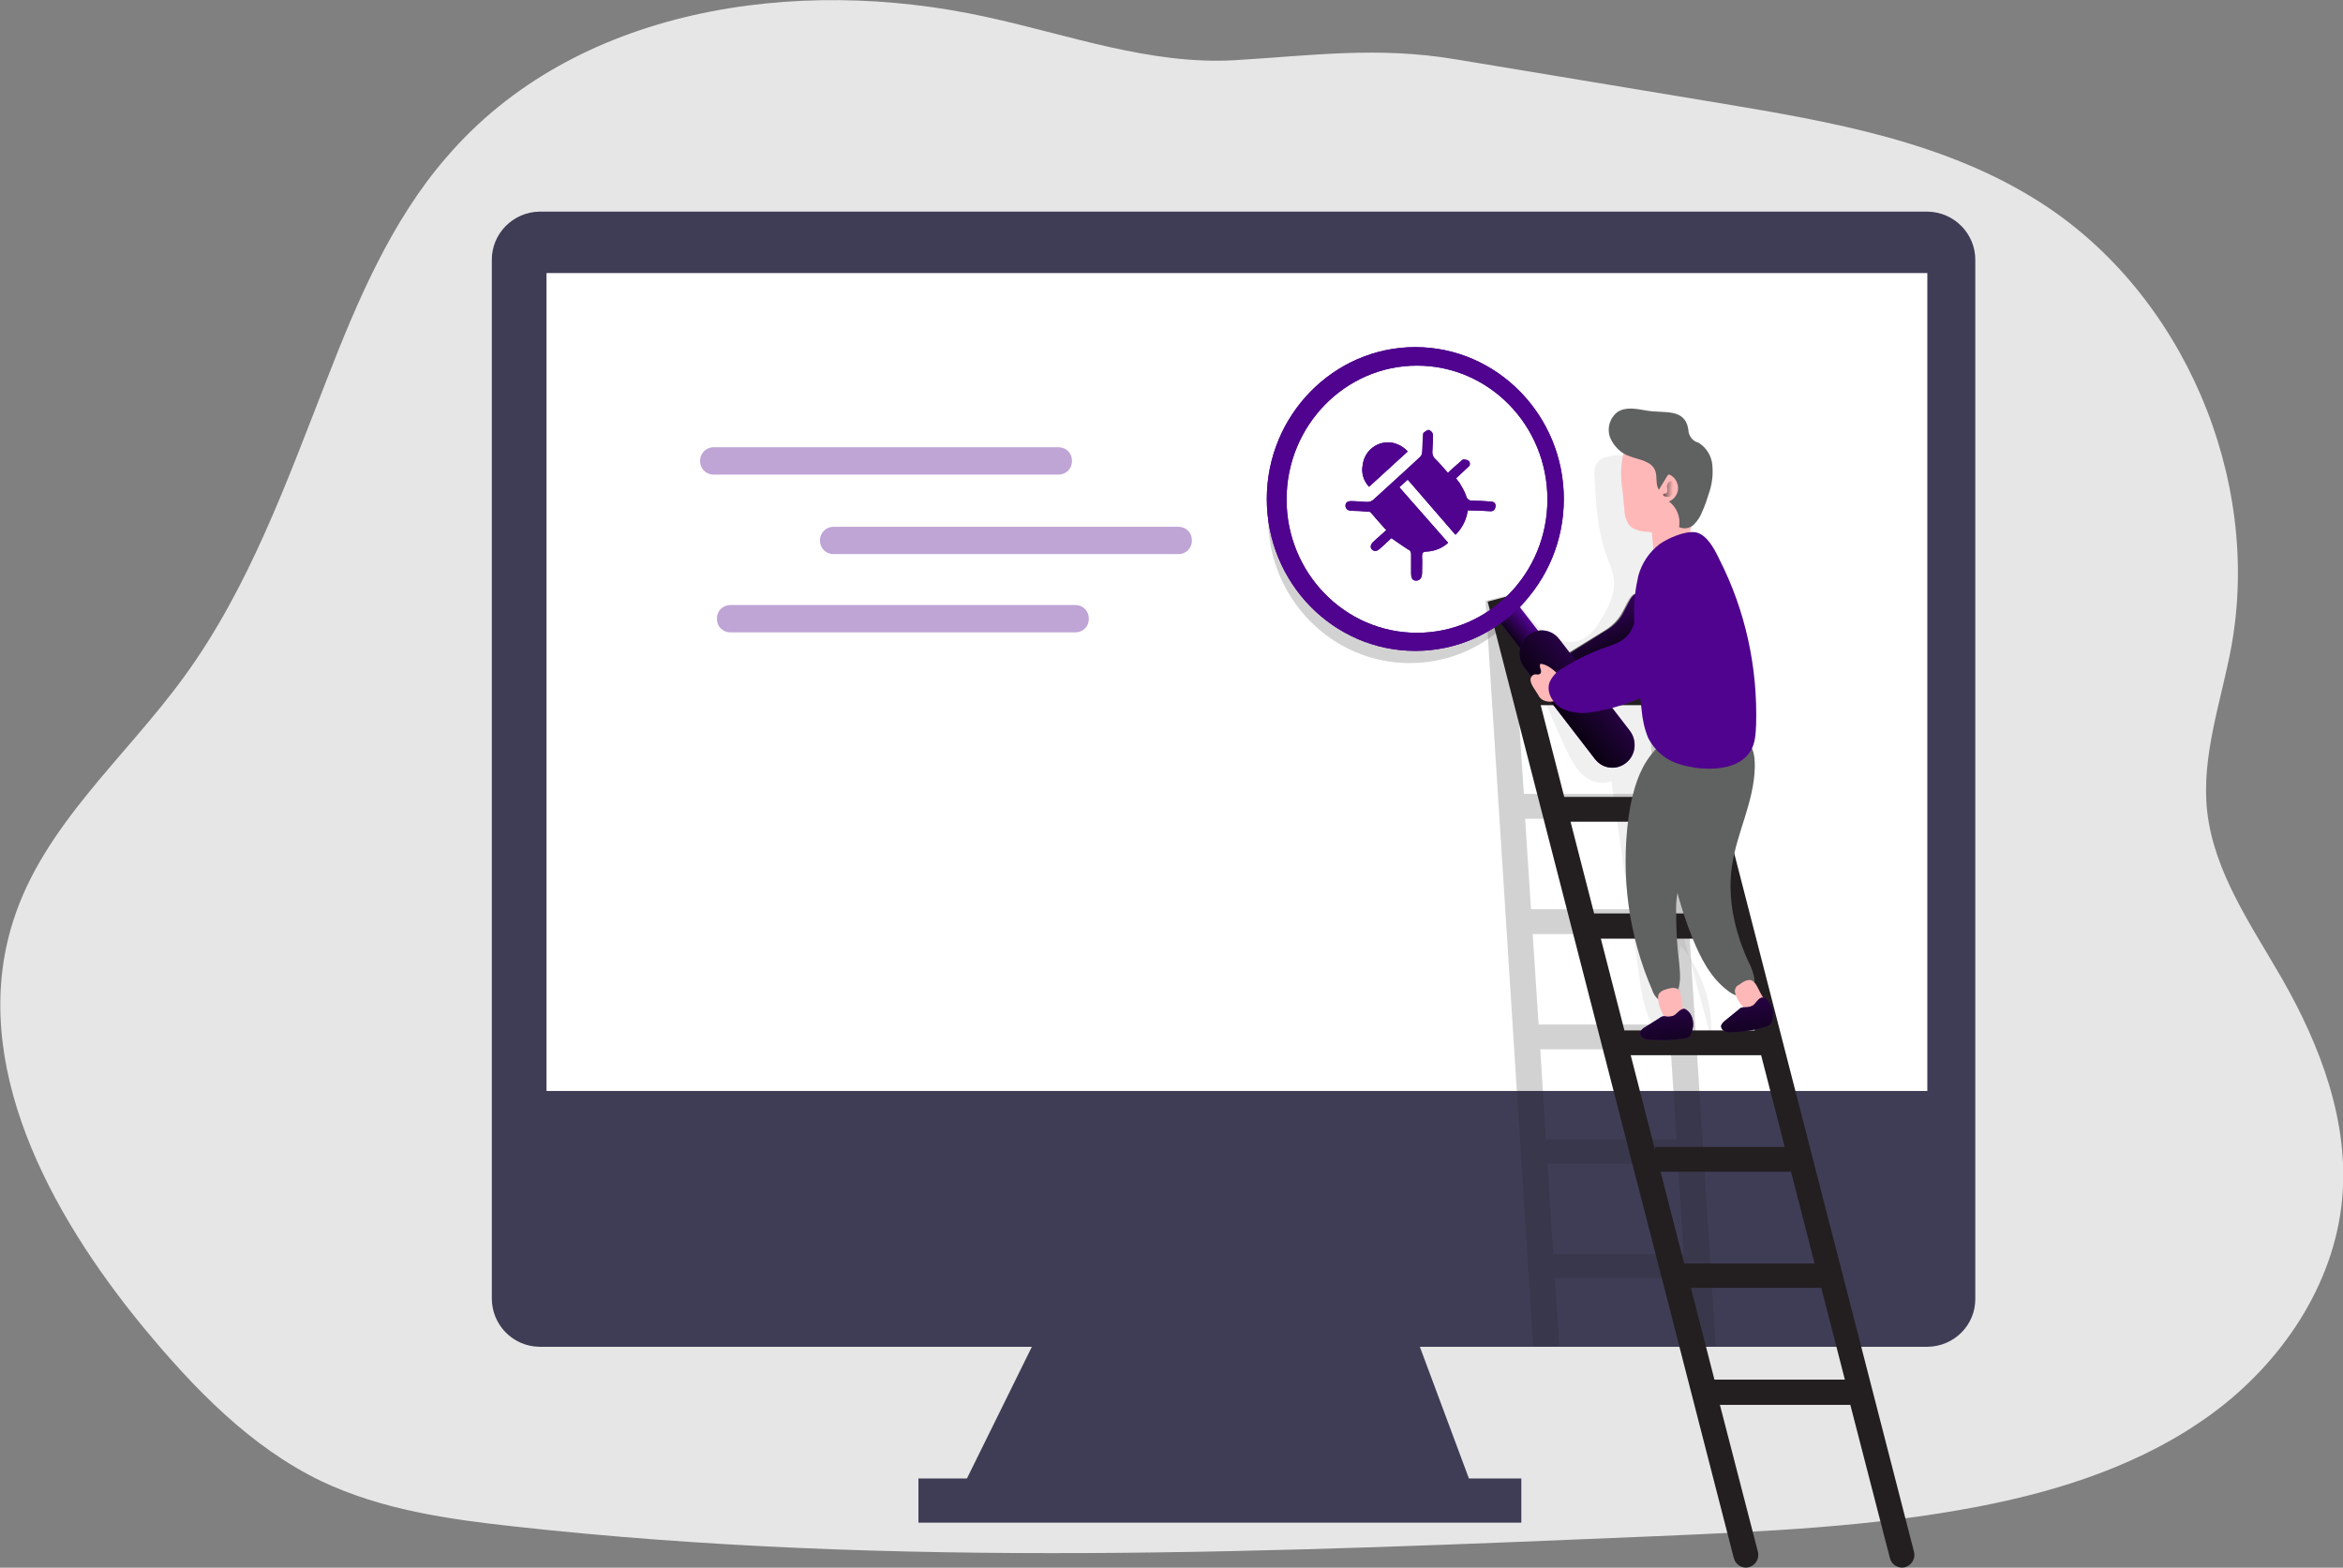<?xml version="1.0" encoding="utf-8"?>
<!-- Generator: Adobe Illustrator 23.0.1, SVG Export Plug-In . SVG Version: 6.00 Build 0)  -->
<svg version="1.1" id="Layer_1" xmlns="http://www.w3.org/2000/svg" xmlns:xlink="http://www.w3.org/1999/xlink" x="0px" y="0px"
	 viewBox="0 0 556.9 372.6" style="enable-background:new 0 0 556.9 372.6;" xml:space="preserve">
<rect x="0" y="0" width="556.9" height="372.6" fill="#808080" stroke="none"/>
<style type="text/css">
	.st0{fill:#E6E6E6;enable-background:new    ;}
	.st1{fill:#3F3D56;}
	.st2{fill:#FFFFFF;}
	.st3{opacity:0.2;fill:#231F20;enable-background:new    ;}
	.st4{opacity:7.000000e-02;fill:#231F20;enable-background:new    ;}
	.st5{fill:#231F20;}
	.st6{fill:#4F038E;}
	.st7{fill:url(#SVGID_1_);}
	.st8{fill:url(#SVGID_2_);}
	.st9{fill:url(#SVGID_3_);}
	.st10{fill:#606161;}
	.st11{fill:#FFB8B8;}
	.st12{fill:url(#SVGID_4_);}
	.st13{fill:url(#SVGID_5_);}
	.st14{fill:url(#SVGID_6_);}
	.st15{opacity:0.36;fill:#4F038E;enable-background:new    ;}
</style>
<title>Bug FIxing (fix)</title>
<path class="st0" d="M234.3,4c-45.2-9.9-97.7-2.2-128.2,33.4C93,52.5,84.9,71.6,77.6,90.4c-9.5,24.3-18.5,49.4-33.8,70.4
	c-14,19.3-33.5,35.4-40.7,58.2c-10.7,33.7,8.7,69.4,31,96.5c12,14.5,25.4,28.4,42.2,36.5c14.3,6.8,30.2,9.1,45.9,10.8
	c90.2,10,181.2,6.1,271.8,2.3c25.5-1.1,51.1-2.2,76.1-7c19.8-3.8,39.5-10.2,55.8-22.2c16.3-12,28.9-30.4,30.8-50.9
	c1.7-18.4-5.2-36.5-14.3-52.4c-7.3-12.7-16.2-25.3-17.8-39.9c-1.4-13.2,3.4-26.1,5.8-39.2c7.2-40.1-11.6-83.7-45.3-105.3
	c-22.7-14.6-50-19.3-76.4-23.7l-62.7-10.4c-18.6-3.1-34-0.9-52.4,0.2C273.4,15.5,253.8,8.2,234.3,4z"/>
<polygon class="st1" points="350.3,354.5 228.3,354.5 249.6,311.3 334.2,311.3 "/>
<rect x="218.3" y="351.4" class="st1" width="143.3" height="10.5"/>
<path class="st1" d="M469.5,61.9v246.7c0.1,6.3-5,11.4-11.3,11.5c0,0,0,0,0,0h-330c-6.3-0.1-11.3-5.2-11.3-11.5V61.9
	c-0.1-6.3,5-11.5,11.3-11.6h330C464.5,50.4,469.6,55.6,469.5,61.9z"/>
<rect x="129.9" y="64.9" class="st2" width="328.2" height="194.4"/>
<path class="st3" d="M368,130.3c-3.2,15.6-16.7,27.3-32.9,27.3c-18.6,0-33.7-15.4-33.7-34.5c0-4.6,0.9-9.2,2.6-13.4
	c-0.5,2.4-0.7,4.8-0.7,7.2c0,19,15.1,34.5,33.7,34.5C350.6,151.3,362.9,143,368,130.3z"/>
<ellipse class="st1" cx="290.5" cy="293.7" rx="7.8" ry="8"/>
<path class="st3" d="M396.4,141.4l-6.1,1.5l1.2,18.5h-31l-1.3-20.1l-6.1,1.5l11.3,177.1h6.2l-1-16.2h31l1,16.2h6.2L396.4,141.4z
	 M360.8,167.3h31l1.4,21.4h-31L360.8,167.3z M362.5,194.6h31l1.4,21.5h-31L362.5,194.6z M364.3,222h31l1.4,21.5h-31L364.3,222z
	 M367.5,271.6l-1.4-22.2h31l1.4,21.4h-30.8L367.5,271.6z M369.2,298.1l-1.4-21.5h31l1.4,21.5H369.2z"/>
<path class="st4" d="M406.7,246.6c0.5-7.9-2.1-15.7-7.2-21.8c-1,3.6-0.2,7.4-0.2,11.2s-1,8-4.3,9.8c-3.5-2.6-4.4-7.5-5.1-11.8
	c-2.3-16.1-4.6-32.3-6.9-48.4c-2.3,1.1-5.2,0.2-7-1.6s-3-4.2-4.1-6.6c-4.8-10.6-9.7-21.6-10.1-33.2c1.8,2.5,3.7,5,6.2,6.7
	s6,2.3,8.6,0.8c1.6-1.1,3-2.6,3.9-4.4c1.8-2.9,3.5-6.3,3.1-9.7c-0.3-1.7-0.9-3.4-1.6-5.1c-2.3-6.2-2.7-12.9-3-19.5
	c-0.1-0.9,0-1.9,0.4-2.7c0.6-0.9,1.4-1.5,2.4-1.7c5.5-1.6,11.4,1.3,13.5,6.7c1.1,3.1,0.8,6.6,1,9.9c0.7,9.9,6.1,18.8,8.1,28.5
	c1.5,7.6,0.8,15.5,0,23.2l-4.3,45.5"/>
<path class="st5" d="M353.6,143l58.5,227.3c0.4,1.6,2,2.6,3.6,2.2c0,0,0,0,0,0l0,0c1.6-0.5,2.6-2.1,2.1-3.8l-9-34.8h31l9.4,36.4
	c0.4,1.6,2,2.6,3.6,2.2c0,0,0,0,0,0l0,0c1.6-0.5,2.6-2.1,2.1-3.8l-58.5-227.3l-5.8,1.6l4.8,18.8h-31l-5.2-20.3L353.6,143z
	 M394.7,278.5h31l5.6,21.8h-31L394.7,278.5z M387.6,250.8h31l5.6,21.8h-30.8v0.8L387.6,250.8z M380.5,223.1h31l5.6,21.8h-31
	L380.5,223.1z M373.3,195.3h31l5.6,21.8h-31L373.3,195.3z M366.2,167.6h31l5.6,21.8h-31L366.2,167.6z M438.5,327.9h-31l-5.6-21.8h31
	L438.5,327.9z"/>
<path class="st6" d="M386,145.3c-0.9,2-2.5,3.6-4.5,4.7l-8.2,5.2c-0.4,0.2-0.7,0.5-0.9,0.8c-0.2,0.6-0.1,1.3,0.3,1.9
	c0.4,1.1,1,2.1,1.8,3.1c0.7,0.9,1.9,1.5,3,1.5c1-0.2,2-0.6,2.8-1.2l9.4-6.4c0.7-0.4,1.3-0.9,1.7-1.6c0.3-0.6,0.4-1.2,0.4-1.8
	c0.3-2.9-0.2-5.9-1.3-8.6C388.7,138.7,387.3,143,386,145.3z"/>
<linearGradient id="SVGID_1_" gradientUnits="userSpaceOnUse" x1="376.617" y1="229.371" x2="385.288" y2="209.65" gradientTransform="matrix(1 0 0 -1 -0.4 368.34)">
	<stop  offset="0" style="stop-color:#010101;stop-opacity:0"/>
	<stop  offset="0.95" style="stop-color:#010101"/>
</linearGradient>
<path class="st7" d="M385.7,145.3c-1,2-2.6,3.6-4.5,4.7l-8.4,5.2c-0.4,0.2-0.7,0.5-0.9,0.8c-0.2,0.6-0.1,1.3,0.3,1.9
	c0.4,1.1,1,2.1,1.8,3.1c0.8,0.9,1.9,1.5,3.1,1.5c1.1-0.2,2-0.6,2.9-1.2l9.6-6.4c0.7-0.4,1.3-0.9,1.7-1.6c0.3-0.6,0.4-1.2,0.4-1.8
	c0.3-2.9-0.2-5.9-1.3-8.6C388.4,138.7,387,143,385.7,145.3z"/>
<path class="st6" d="M369.4,159.7L369.4,159.7c-1.2,1-3,0.8-4-0.4c0,0,0,0-0.1-0.1l-9.2-11.9c-1-1.3-0.8-3.1,0.5-4.2l0,0
	c1.2-1,3-0.8,4,0.4c0,0,0,0.1,0.1,0.1l9.2,11.9C370.8,156.9,370.6,158.7,369.4,159.7z"/>
<linearGradient id="SVGID_2_" gradientUnits="userSpaceOnUse" x1="365.51" y1="218.789" x2="360.269" y2="214.119" gradientTransform="matrix(1 0 0 -1 -0.4 368.34)">
	<stop  offset="0" style="stop-color:#010101;stop-opacity:0"/>
	<stop  offset="0.95" style="stop-color:#010101"/>
</linearGradient>
<path class="st8" d="M369.4,159.7L369.4,159.7c-1.2,1-3,0.8-4-0.4c0,0,0,0-0.1-0.1l-9.2-11.9c-1-1.3-0.8-3.1,0.5-4.2l0,0
	c1.2-1,3-0.8,4,0.4c0,0,0,0.1,0.1,0.1l9.2,11.9C370.8,156.9,370.6,158.7,369.4,159.7z"/>
<path class="st6" d="M386.5,181.3L386.5,181.3c-2.2,1.8-5.5,1.5-7.3-0.8c0,0-0.1-0.1-0.1-0.1l-16.8-21.8c-1.8-2.4-1.4-5.7,0.9-7.6
	l0,0c2.2-1.8,5.5-1.5,7.3,0.8c0,0,0.1,0.1,0.1,0.1l16.8,21.8C389.2,176.1,388.8,179.5,386.5,181.3z"/>
<linearGradient id="SVGID_3_" gradientUnits="userSpaceOnUse" x1="393.066" y1="217.251" x2="366.606" y2="194.851" gradientTransform="matrix(1 0 0 -1 -0.4 368.34)">
	<stop  offset="0" style="stop-color:#010101;stop-opacity:0"/>
	<stop  offset="0.95" style="stop-color:#010101"/>
</linearGradient>
<path class="st9" d="M386.5,181.3L386.5,181.3c-2.2,1.8-5.5,1.5-7.3-0.8c0,0-0.1-0.1-0.1-0.1l-16.8-21.8c-1.8-2.4-1.4-5.7,0.9-7.6
	l0,0c2.2-1.8,5.5-1.5,7.3,0.8c0,0,0.1,0.1,0.1,0.1l16.8,21.8C389.2,176.1,388.8,179.5,386.5,181.3z"/>
<path class="st6" d="M336.4,82.5c-19.4,0-35.3,16.2-35.3,36.1s15.8,36.1,35.3,36.1s35.3-16.2,35.3-36.1S355.8,82.5,336.4,82.5z
	 M336.8,150.4c-17.1,0-31-14.2-31-31.7s13.9-31.8,31-31.8s31,14.2,31,31.8S353.9,150.4,336.8,150.4z"/>
<path class="st6" d="M336.4,82.5c-19.4,0-35.3,16.2-35.3,36.1s15.8,36.1,35.3,36.1s35.3-16.2,35.3-36.1S355.8,82.5,336.4,82.5z
	 M336.8,150.4c-17.1,0-31-14.2-31-31.7s13.9-31.8,31-31.8s31,14.2,31,31.8S353.9,150.4,336.8,150.4z"/>
<path class="st10" d="M411.7,205.6c-1.2,7.8,0.6,15.9,3.9,23c0.7,1.3,1.2,2.7,1.4,4.1c0.2,1.5-0.4,2.9-1.7,3.8
	c-1.5,0.8-3.4,0-4.7-1.1c-4-3-6.4-7.7-8.3-12.4c-3.2-7.9-5.3-16.3-6.1-24.8c-0.5-3.8-0.3-7.7,0.6-11.4c1-3.1,2.5-5.9,4.6-8.4
	c1.1-1.5,2.5-2.8,4.1-3.8c2.6-1.3,5.7-1.1,8.2,0.4c3,1.9,3.4,4,3.4,7.3C416.9,190.6,412.9,197.7,411.7,205.6z"/>
<path class="st10" d="M402.4,204.1c-1.3,1.8-2.3,3.8-3.2,5.9c-0.6,2.2-0.9,4.6-0.8,6.9c0,3.9,0.2,7.9,0.7,11.8
	c0.2,2.2,0.5,4.6-0.3,6.6s-3.3,3.4-4.9,2c-0.6-0.6-1-1.3-1.2-2c-5.6-12.9-7.5-27.2-5.6-41.2c0.7-4.6,1.8-9.3,4.2-13.1
	s6.2-6.8,10.4-7c2.3-0.1,6.1,0.8,7.6,2.9s0.5,5.9,0,8.5C408.2,192,405.9,198.3,402.4,204.1z"/>
<path class="st11" d="M366.1,157.8c-0.4,0.7,0.6,1.8,0,2.3c-0.4,0.4-1,0.1-1.4,0.2c-0.6,0.2-1,0.8-0.9,1.5c0.1,0.6,0.4,1.2,0.8,1.8
	l1.1,1.7c0.1,0.3,0.3,0.5,0.5,0.7c0.2,0.2,0.5,0.4,0.8,0.5c1.2,0.5,2.6,0.3,3.7-0.4c0.2-0.1,0.4-0.3,0.6-0.5
	c0.2-0.2,0.3-0.4,0.3-0.7c0.3-1.7-0.2-3.4-1.3-4.6C369.5,159.3,367.4,157.7,366.1,157.8z"/>
<path class="st11" d="M385.7,108.5c-0.5,2.5-0.5,5.1-0.1,7.7l0.5,4.9c0,1.2,0.3,2.3,0.9,3.4c1.2,1.7,3.6,1.9,5.6,2l0.4,4.1
	c0,0.5,0.1,1.1,0.4,1.5c0.6,0.9,1.8,1.3,2.8,1c3-0.6,4.7-3.7,5.5-6.7c1.2-4.2,1.4-8.6,0.6-12.8c-0.4-3.1-1.8-6-3.9-8.2
	C394.1,101.1,387.2,102.6,385.7,108.5z"/>
<path class="st10" d="M391.5,97.6c-2.4-0.4-5-1-7,0.3c-1.9,1.4-2.6,3.9-1.8,6.1c0.9,2.1,2.6,3.8,4.8,4.5c2.2,0.8,5,1.1,5.9,3.3
	c0.6,1.5,0,3.3,0.9,4.6l2-3.3c0.1-0.1,0.1-0.2,0.3-0.3c0.1,0,0.3,0,0.4,0.1c1.7,0.9,2.4,3.1,1.4,4.8c-0.4,0.7-1,1.2-1.7,1.5
	c1.9,1.4,2.8,3.8,2.4,6.1c1.2,0.5,2.5,0.3,3.5-0.6c0.9-0.9,1.6-2,2-3.1c0.7-1.5,1.2-3.1,1.7-4.7c0.7-2.1,0.9-4.2,0.7-6.4
	c-0.2-2.2-1.4-4.1-3.3-5.3c-1.4-0.3-2.4-1.7-2.4-3.1C400.5,96.9,395.5,98.3,391.5,97.6z"/>
<linearGradient id="SVGID_4_" gradientUnits="userSpaceOnUse" x1="398.059" y1="251.971" x2="393.869" y2="252.151" gradientTransform="matrix(1 0 0 -1 -0.4 368.34)">
	<stop  offset="0" style="stop-color:#010101;stop-opacity:0"/>
	<stop  offset="0.95" style="stop-color:#010101"/>
</linearGradient>
<path class="st12" d="M395.9,117.3c0.2-0.1,0.4-0.3,0.4-0.6c0-0.2,0-0.3,0-0.5c-0.1-0.3-0.1-0.7,0-1c0.1-0.3,0.3-0.6,0.6-0.8
	c0.1,0,0.1,0,0.2,0c0.1,0,0.1,0,0.2,0l0.3,0.1c0.1,0,0.2,0.1,0.2,0.2c0,0.1,0.1,0.1,0.1,0.2c0.2,1,0,2.1-0.7,2.9
	c-0.1,0.1-0.1,0.2-0.2,0.2c-0.1,0.1-0.2,0.1-0.4,0.1c-0.3,0-0.6,0-0.9-0.1c-0.2-0.1-0.5-0.3-0.4-0.5S395.7,117.3,395.9,117.3z"/>
<path class="st6" d="M417.4,172.3c-0.1,2.2-0.2,4.5-1.4,6.3c-1.9,3.1-6,4.1-9.6,4.1c-1.6,0-3.3-0.1-4.9-0.5c-1.2-0.2-2.3-0.5-3.5-1
	c-2.7-1.1-4.8-3.1-6.2-5.7c-0.9-2.1-1.4-4.4-1.6-6.7c-0.4-3.5-0.8-7.1-1.2-10.6c-0.4-4-0.6-7.9-0.6-11.9c-0.1-3.2,0.3-6.3,1-9.4
	c0.8-3,2.6-5.7,5.1-7.6c2-1.4,5.9-3.1,8.4-2.8c2.8,0.4,4.7,4.2,5.8,6.5C414.9,145.2,417.8,158.7,417.4,172.3z"/>
<path class="st6" d="M396.1,134.1c-4.3,3.9-5.5,10-8.1,15.1c-0.3,0.8-0.8,1.5-1.4,2.1c-1.2,1.3-3.1,1.9-4.8,2.5
	c-3.5,1.2-6.8,2.8-10,4.8c-1.6,0.8-2.8,2-3.5,3.6c-0.8,2.3,0.7,4.9,2.8,6.1c2.2,1.1,4.7,1.4,7.1,1c4.6-0.7,9.1-2.1,13.3-4.1
	c1.5-0.6,2.8-1.4,4.1-2.3c1.1-1,2-2.1,2.8-3.2c1.4-1.8,2.7-3.8,3.8-5.7c2.2-3.9,3.6-8.3,4.1-12.8c0.3-2.1,0.1-4.2-0.6-6.1
	C403.7,130.2,399.3,131.1,396.1,134.1z"/>
<path class="st11" d="M399.9,239.2c0.3,1,0.5,2.3-0.1,3.1c-0.3,0.4-0.8,0.7-1.3,0.8c-0.7,0.1-1.4-0.1-2-0.6c-0.6-0.5-1.1-1-1.4-1.7
	c-0.6-1.1-0.9-2.3-1-3.5c0-0.4,0-0.8,0.2-1.1c0.3-0.4,0.7-0.7,1.2-0.9c0.9-0.3,2.6-0.9,3.4-0.1S399.7,238.1,399.9,239.2z"/>
<path class="st11" d="M418.6,236.3c0.6,0.9,1.1,2,0.7,3.1c-0.2,0.5-0.6,0.9-1,1.1c-0.7,0.3-1.4,0.3-2.1,0.1
	c-0.7-0.3-1.3-0.7-1.8-1.2c-0.9-0.9-1.5-1.9-1.9-3.1c-0.1-0.4-0.2-0.7-0.1-1.1c0.1-0.5,0.4-0.9,0.9-1.1c0.8-0.6,2.2-1.6,3.2-1
	S418,235.3,418.6,236.3z"/>
<path class="st6" d="M397.8,241.4c-0.6,0.2-1.2,0.3-1.8,0.2c-0.3-0.1-0.6-0.1-0.9,0c-0.3,0.1-0.5,0.2-0.7,0.4l-3.5,2.2
	c-0.4,0.2-0.8,0.6-1,1c-0.1,0.6,0.1,1.2,0.7,1.5c0.5,0.3,1.1,0.4,1.7,0.4c2.7,0.2,5.4,0.1,8.1-0.3c0.4,0,0.8-0.2,1.1-0.4
	c0.2-0.2,0.4-0.5,0.5-0.8c0.4-1.1,0.6-2.2,0.3-3.3c-0.2-1.1-0.9-2-1.8-2.5C399.4,239.6,398.6,241,397.8,241.4z"/>
<path class="st6" d="M416.6,239c-0.6,0.3-1.2,0.4-1.8,0.4c-0.3,0-0.6,0-0.9,0.1c-0.3,0.1-0.5,0.3-0.7,0.5l-3.2,2.6
	c-0.4,0.3-0.7,0.7-0.9,1.1c-0.1,0.6,0.3,1.2,0.9,1.4c0.6,0.2,1.2,0.3,1.8,0.2c2.7-0.1,5.4-0.5,8-1.3c0.4-0.1,0.7-0.3,1-0.6
	c0.2-0.2,0.3-0.5,0.4-0.8c0.3-1.1,0.3-2.3-0.1-3.3c-0.3-0.8-1.1-2.1-2.1-2.2C418,237,417.4,238.5,416.6,239z"/>
<linearGradient id="SVGID_5_" gradientUnits="userSpaceOnUse" x1="393.681" y1="146.348" x2="398.011" y2="111.278" gradientTransform="matrix(1 0 0 -1 -0.4 368.34)">
	<stop  offset="0" style="stop-color:#010101;stop-opacity:0"/>
	<stop  offset="0.95" style="stop-color:#010101"/>
</linearGradient>
<path class="st13" d="M397.8,241.4c-0.6,0.2-1.2,0.3-1.8,0.2c-0.3-0.1-0.6-0.1-0.9,0c-0.3,0.1-0.5,0.2-0.7,0.4l-3.5,2.2
	c-0.4,0.2-0.8,0.6-1,1c-0.1,0.6,0.1,1.2,0.7,1.5c0.5,0.3,1.1,0.4,1.7,0.4c2.7,0.2,5.4,0.1,8.1-0.3c0.4,0,0.8-0.2,1.1-0.4
	c0.2-0.2,0.4-0.5,0.5-0.8c0.4-1.1,0.6-2.2,0.3-3.3c-0.2-1.1-0.9-2-1.8-2.5C399.4,239.6,398.6,241,397.8,241.4z"/>
<linearGradient id="SVGID_6_" gradientUnits="userSpaceOnUse" x1="412.85" y1="148.786" x2="417.18" y2="113.676" gradientTransform="matrix(1 0 0 -1 -0.4 368.34)">
	<stop  offset="0" style="stop-color:#010101;stop-opacity:0"/>
	<stop  offset="0.95" style="stop-color:#010101"/>
</linearGradient>
<path class="st14" d="M416.6,239c-0.6,0.3-1.2,0.4-1.8,0.4c-0.3,0-0.6,0-0.9,0.1c-0.3,0.1-0.5,0.3-0.7,0.5l-3.2,2.6
	c-0.4,0.3-0.7,0.7-0.9,1.1c-0.1,0.6,0.3,1.2,0.9,1.4c0.6,0.2,1.2,0.3,1.8,0.2c2.7-0.1,5.4-0.5,8-1.3c0.4-0.1,0.7-0.3,1-0.6
	c0.2-0.2,0.3-0.5,0.4-0.8c0.3-1.1,0.3-2.3-0.1-3.3c-0.3-0.8-1.1-2.1-2.1-2.2C418,237,417.4,238.5,416.6,239z"/>
<path class="st15" d="M169.6,106.3h82c1.8,0,3.2,1.4,3.2,3.2v0.1c0,1.8-1.4,3.2-3.2,3.2h-82c-1.8,0-3.2-1.4-3.2-3.2v-0.1
	C166.4,107.8,167.8,106.3,169.6,106.3z"/>
<path class="st15" d="M198.1,125.2h82c1.8,0,3.2,1.4,3.2,3.2v0.1c0,1.8-1.4,3.2-3.2,3.2h-82c-1.8,0-3.2-1.4-3.2-3.2v-0.1
	C194.9,126.6,196.4,125.2,198.1,125.2z"/>
<path class="st15" d="M173.6,143.8h82c1.8,0,3.2,1.4,3.2,3.2v0.1c0,1.8-1.4,3.2-3.2,3.2h-82c-1.8,0-3.2-1.4-3.2-3.2V147
	C170.4,145.2,171.8,143.8,173.6,143.8z"/>
<path class="st6" d="M344.1,112.4c1-1,2-1.8,3-2.7c0.2-0.2,0.5-0.5,0.7-0.5c0.5,0,0.9,0.1,1.3,0.4c0.3,0.4,0.3,1-0.1,1.3
	c0,0-0.1,0.1-0.1,0.1c-1,0.9-1.9,1.8-2.9,2.7c0.3,0.3,0.5,0.7,0.8,1c0.6,1,1.2,2,1.6,3.1c0.1,0.8,0.9,1.3,1.6,1.2
	c1.4,0,2.8,0.1,4.2,0.2c0.9,0,1.3,0.5,1.2,1.2s-0.5,1.2-1.3,1.1c-1.7-0.1-3.5-0.2-5.3-0.2c-0.3,2.2-1.3,4.2-2.9,5.8L334.6,114
	l-2,1.8l11.6,13.2c-1.4,1.3-3.2,2-5.1,2.1c-0.9,0-1.1,0.3-1.1,1.2c0.1,1.3,0,2.6,0,3.9c0,1.1-0.5,1.8-1.4,1.8s-1.2-0.6-1.2-1.8
	c0-1.5,0-3,0-4.5c0-0.5-0.2-0.9-0.7-1.1c-1.3-0.8-2.5-1.7-4-2.7l-1.6,1.5l-1,0.9c-0.8,0.8-1.5,0.8-2,0.3s-0.4-1.2,0.5-2l2.9-2.6
	c-1.3-1.4-2.5-2.8-3.7-4.2c-0.2-0.2-0.5-0.3-0.8-0.2c-1.3-0.1-2.5-0.2-3.8-0.2c-0.9,0-1.4-0.5-1.4-1.2s0.4-1.1,1.4-1.1
	c1.3,0,2.6,0.2,3.9,0.2c0.5,0,0.9-0.2,1.3-0.5c3.7-3.4,7.5-6.8,11.2-10.2c0.3-0.3,0.5-0.7,0.5-1.2c0.1-1.3,0.1-2.6,0.2-3.9
	c0-0.2,0-0.6,0.2-0.7c0.4-0.3,0.9-0.7,1.2-0.6c0.4,0.2,0.8,0.5,0.9,1c0,1.3,0,2.6-0.1,3.9c-0.1,0.7,0.1,1.5,0.7,2
	C342.1,110,343.1,111.2,344.1,112.4z"/>
<path class="st6" d="M334.6,107.3l-9.2,8.4c-1.3-1.4-1.9-3.3-1.5-5.2c0.4-3.4,3.5-5.8,6.9-5.3C332.2,105.5,333.6,106.2,334.6,107.3z
	"/>
<path class="st6" d="M344.2,112.4c1-1,2-1.8,3-2.7c0.2-0.2,0.5-0.5,0.7-0.5c0.5,0,0.9,0.1,1.3,0.4c0.3,0.4,0.3,1-0.1,1.3
	c0,0-0.1,0.1-0.1,0.1c-1,0.9-1.9,1.8-2.9,2.7c0.3,0.3,0.5,0.7,0.8,1c0.6,1,1.2,2,1.6,3.1c0.1,0.8,0.9,1.3,1.6,1.2
	c1.4,0,2.8,0.1,4.2,0.2c0.9,0,1.3,0.5,1.2,1.2s-0.5,1.2-1.3,1.1c-1.7-0.1-3.5-0.2-5.3-0.2c-0.3,2.2-1.3,4.2-2.9,5.8L334.6,114
	l-2,1.8l11.6,13.2c-1.4,1.3-3.2,2-5.1,2.1c-0.9,0-1.1,0.3-1.1,1.2c0.1,1.3,0,2.6,0,3.9c0,1.1-0.5,1.8-1.4,1.8s-1.2-0.6-1.2-1.8
	c0-1.5,0-3,0-4.5c0-0.5-0.2-0.9-0.7-1.1c-1.3-0.8-2.5-1.7-4-2.7l-1.6,1.5l-1,0.9c-0.8,0.8-1.5,0.8-2,0.3s-0.4-1.2,0.5-2l2.9-2.6
	c-1.3-1.4-2.5-2.8-3.7-4.2c-0.2-0.2-0.5-0.2-0.8-0.2c-1.3-0.1-2.5-0.2-3.8-0.2c-0.9-0.1-1.4-0.5-1.4-1.2s0.4-1.1,1.4-1.1
	c1.3,0,2.6,0.2,3.9,0.2c0.5,0,0.9-0.2,1.3-0.5c3.7-3.4,7.5-6.8,11.1-10.2c0.3-0.3,0.5-0.7,0.5-1.2c0.1-1.3,0.1-2.6,0.2-3.9
	c0-0.2,0-0.6,0.2-0.7c0.4-0.3,0.9-0.7,1.2-0.6c0.4,0.2,0.8,0.5,0.9,1c0,1.3,0,2.6-0.1,3.9c-0.1,0.7,0.1,1.5,0.7,2
	C342.1,110,343.1,111.2,344.2,112.4z"/>
<path class="st6" d="M334.6,107.3l-9.2,8.4c-1.3-1.4-1.9-3.3-1.5-5.2c0.4-3.4,3.5-5.8,6.9-5.3C332.2,105.4,333.6,106.2,334.6,107.3z
	"/>
</svg>
